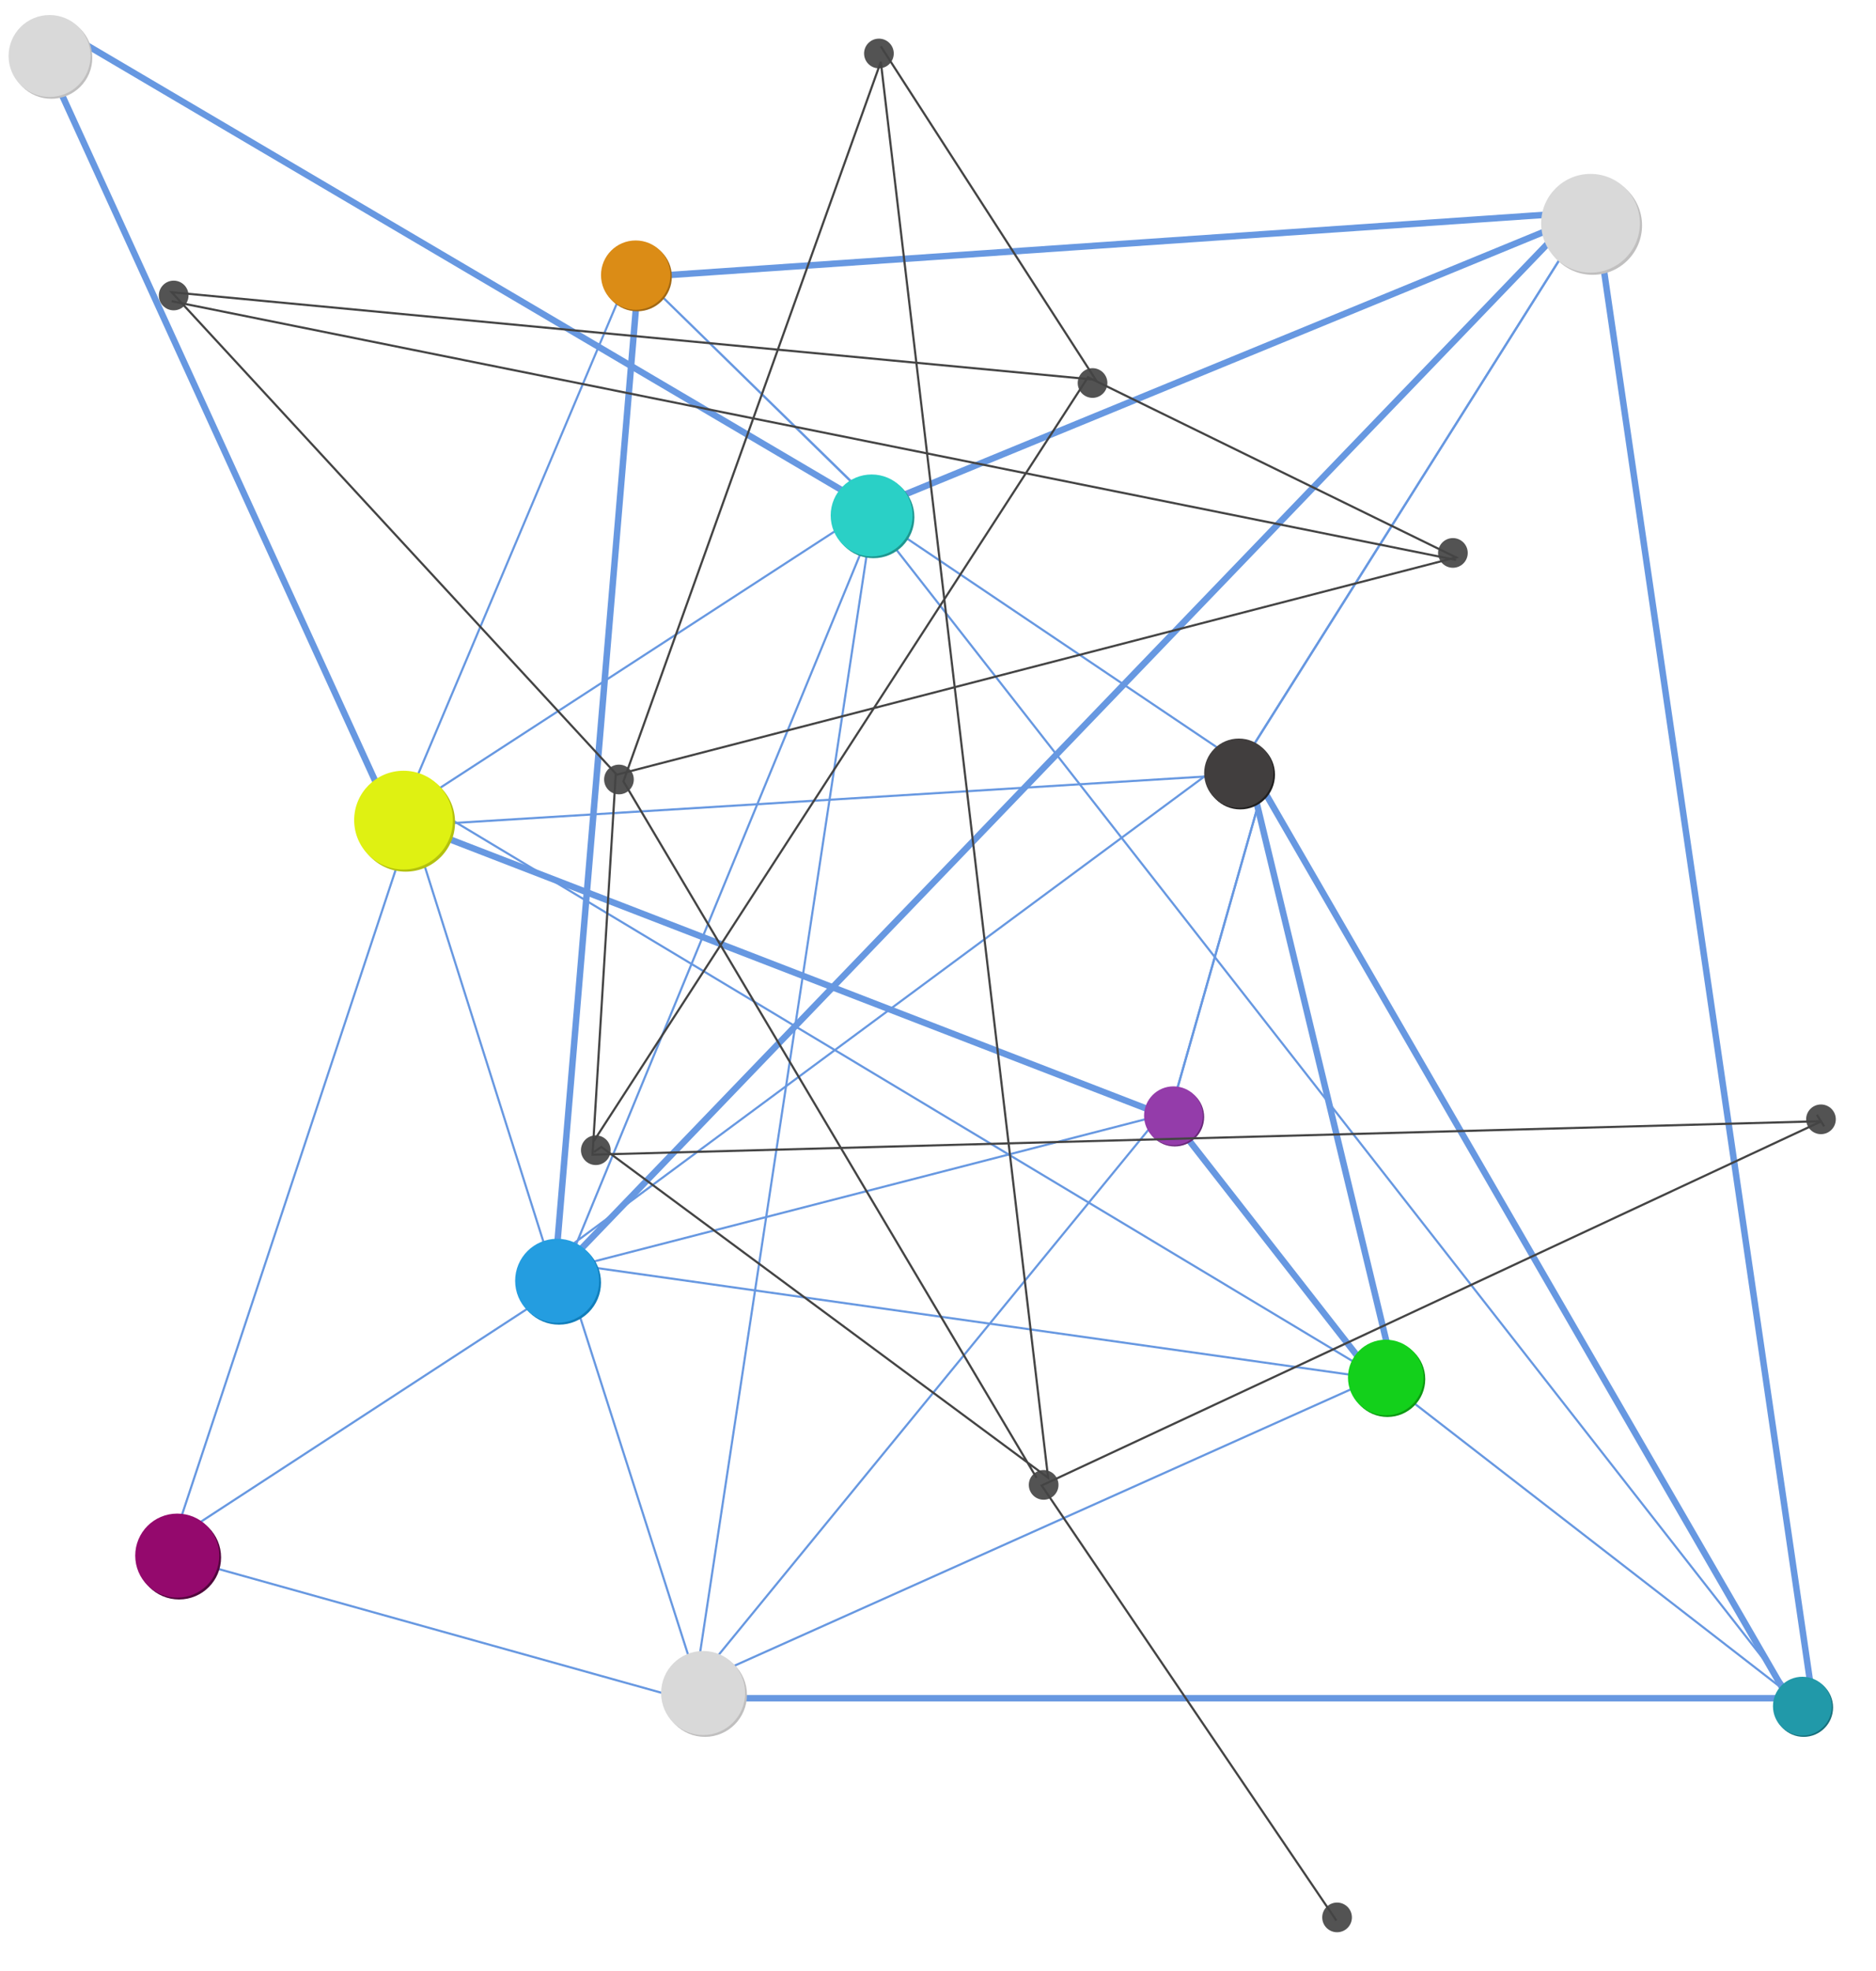 <svg width="874" height="918" viewBox="0 0 874 918" fill="none" xmlns="http://www.w3.org/2000/svg">
<path d="M186.5 379L403.5 238M403.5 238L573.5 352.5L256 587.5L644.5 642.5L835.5 790.5L403.5 238ZM403.5 251.5L260 600L186.5 367.5L631 634.5" stroke="#6798E1"/>
<path d="M543.5 520L195.5 385.5" stroke="#6798E1" stroke-width="3"/>
<path d="M546 521L640.5 642" stroke="#6798E1" stroke-width="3"/>
<path d="M22.5 10.5L401 233.5" stroke="#6798E1" stroke-width="3"/>
<path d="M837.5 798.5L585.5 362.5" stroke="#6798E1" stroke-width="3"/>
<path d="M845 795L745 110.5" stroke="#6798E1" stroke-width="3"/>
<path d="M746 97L409 235.5" stroke="#6798E1" stroke-width="3"/>
<path d="M297.5 129L259 587" stroke="#6798E1" stroke-width="3"/>
<path d="M21 27L184.5 385" stroke="#6798E1" stroke-width="3"/>
<path d="M327 791H837.5" stroke="#6798E1" stroke-width="3"/>
<path d="M648 633.5L581 355.5" stroke="#6798E1" stroke-width="3"/>
<path d="M579 355L738.5 102M259.5 592L546.5 518M589 365L546.5 514" stroke="#6798E1"/>
<path d="M291.5 129.5L735 99L256 597" stroke="#6798E1" stroke-width="3"/>
<path d="M579 355L738.5 102M643 641L324 784M324 784L406.5 240.5M324 784L538.5 522M589 365L546.5 514M81 725L328 794L265 597L81 717L193 379" stroke="#6798E1"/>
<path d="M294.5 124.5L403.5 231M294.5 124.5L413.5 241M294.5 124.5L184.5 385L580.5 360.5" stroke="#6798E1"/>
<g filter="url(#filter0_d_25_107)">
<circle cx="187" cy="380" r="23" fill="#B3C10E"/>
<circle cx="186" cy="379" r="23" fill="#DFF112"/>
</g>
<g filter="url(#filter1_d_25_107)">
<circle cx="294.851" cy="125.851" r="16.149" fill="#A26914"/>
<circle cx="294.149" cy="125.149" r="16.149" fill="#DB8C16"/>
</g>
<g filter="url(#filter2_d_25_107)">
<circle cx="575.851" cy="357.851" r="16.149" fill="#201F1F"/>
<circle cx="575.149" cy="357.149" r="16.149" fill="#413E3E"/>
</g>
<g filter="url(#filter3_d_25_107)">
<circle cx="740" cy="102" r="23" fill="#C0BFBF"/>
<circle cx="739" cy="101" r="23" fill="#D9D9D9"/>
</g>
<g filter="url(#filter4_d_25_107)">
<circle cx="644.383" cy="639.383" r="17.617" fill="#0C9A12"/>
<circle cx="643.617" cy="638.617" r="17.617" fill="#13D01B"/>
</g>
<g filter="url(#filter5_d_25_107)">
<circle cx="326.426" cy="786.426" r="19.575" fill="#C0BFBF"/>
<circle cx="325.574" cy="785.574" r="19.575" fill="#D9D9D9"/>
</g>
<g filter="url(#filter6_d_25_107)">
<circle cx="81.425" cy="722.426" r="19.575" fill="#52063D"/>
<circle cx="80.575" cy="721.574" r="19.575" fill="#94096D"/>
</g>
<g filter="url(#filter7_d_25_107)">
<circle cx="258.426" cy="594.426" r="19.575" fill="#107EBB"/>
<circle cx="257.574" cy="593.574" r="19.575" fill="#249DE0"/>
</g>
<g filter="url(#filter8_d_25_107)">
<circle cx="838.298" cy="792.298" r="13.702" fill="#17717D"/>
<circle cx="837.702" cy="791.702" r="13.702" fill="#2199A9"/>
</g>
<g filter="url(#filter9_d_25_107)">
<circle cx="545.298" cy="517.298" r="13.702" fill="#6A297A"/>
<circle cx="544.702" cy="516.702" r="13.702" fill="#943CAA"/>
</g>
<g filter="url(#filter10_d_25_107)">
<circle cx="404.915" cy="237.915" r="19.085" fill="#1E9790"/>
<circle cx="404.085" cy="237.085" r="19.085" fill="#2AD0C6"/>
</g>
<g filter="url(#filter11_d_25_107)">
<circle cx="21.915" cy="23.915" r="19.085" fill="#C0BFBF"/>
<circle cx="21.085" cy="23.085" r="19.085" fill="#D9D9D9"/>
</g>
<g filter="url(#filter12_f_25_107)">
<circle cx="288.364" cy="363.069" r="6.914" fill="#535353"/>
<circle cx="676.883" cy="257.546" r="6.914" fill="#535353"/>
<circle cx="848.359" cy="521.355" r="6.914" fill="#535353"/>
<circle cx="486.221" cy="691.632" r="6.914" fill="#535353"/>
<circle cx="277.572" cy="535.744" r="6.914" fill="#535353"/>
<circle cx="80.914" cy="137.633" r="6.914" fill="#535353"/>
<circle cx="509.004" cy="178.403" r="6.914" fill="#535353"/>
<circle cx="409.476" cy="24.914" r="6.914" fill="#535353"/>
<circle cx="622.922" cy="893.086" r="6.914" fill="#535353"/>
<path d="M622.603 894.566L485.302 691.912L848.639 522.235L276.054 537.824L276.42 531.828M276.42 531.828L286.846 360.952L678.363 259.625L506.887 175.686L276.42 531.828Z" stroke="#444444"/>
<path d="M287.445 360.952L79.996 136.115L510.484 176.885L410.357 21.597M678.362 260.824L674.67 260.081L79.996 140.311M276.653 536.625L280.128 534.21L488.3 688.315L410.357 28.792L290.443 363.95L482.904 688.315M849.838 524.633L846.432 519.237" stroke="#444444"/>
</g>
<defs>
<filter id="filter0_d_25_107" x="161" y="355" width="55" height="55" filterUnits="userSpaceOnUse" color-interpolation-filters="sRGB">
<feFlood flood-opacity="0" result="BackgroundImageFix"/>
<feColorMatrix in="SourceAlpha" type="matrix" values="0 0 0 0 0 0 0 0 0 0 0 0 0 0 0 0 0 0 127 0" result="hardAlpha"/>
<feOffset dx="2" dy="3"/>
<feGaussianBlur stdDeviation="2"/>
<feComposite in2="hardAlpha" operator="out"/>
<feColorMatrix type="matrix" values="0 0 0 0 0 0 0 0 0 0 0 0 0 0 0 0 0 0 0.17 0"/>
<feBlend mode="normal" in2="BackgroundImageFix" result="effect1_dropShadow_25_107"/>
<feBlend mode="normal" in="SourceGraphic" in2="effect1_dropShadow_25_107" result="shape"/>
</filter>
<filter id="filter1_d_25_107" x="276" y="108" width="41" height="41" filterUnits="userSpaceOnUse" color-interpolation-filters="sRGB">
<feFlood flood-opacity="0" result="BackgroundImageFix"/>
<feColorMatrix in="SourceAlpha" type="matrix" values="0 0 0 0 0 0 0 0 0 0 0 0 0 0 0 0 0 0 127 0" result="hardAlpha"/>
<feOffset dx="2" dy="3"/>
<feGaussianBlur stdDeviation="2"/>
<feComposite in2="hardAlpha" operator="out"/>
<feColorMatrix type="matrix" values="0 0 0 0 0 0 0 0 0 0 0 0 0 0 0 0 0 0 0.17 0"/>
<feBlend mode="normal" in2="BackgroundImageFix" result="effect1_dropShadow_25_107"/>
<feBlend mode="normal" in="SourceGraphic" in2="effect1_dropShadow_25_107" result="shape"/>
</filter>
<filter id="filter2_d_25_107" x="557" y="340" width="41" height="41" filterUnits="userSpaceOnUse" color-interpolation-filters="sRGB">
<feFlood flood-opacity="0" result="BackgroundImageFix"/>
<feColorMatrix in="SourceAlpha" type="matrix" values="0 0 0 0 0 0 0 0 0 0 0 0 0 0 0 0 0 0 127 0" result="hardAlpha"/>
<feOffset dx="2" dy="3"/>
<feGaussianBlur stdDeviation="2"/>
<feComposite in2="hardAlpha" operator="out"/>
<feColorMatrix type="matrix" values="0 0 0 0 0 0 0 0 0 0 0 0 0 0 0 0 0 0 0.17 0"/>
<feBlend mode="normal" in2="BackgroundImageFix" result="effect1_dropShadow_25_107"/>
<feBlend mode="normal" in="SourceGraphic" in2="effect1_dropShadow_25_107" result="shape"/>
</filter>
<filter id="filter3_d_25_107" x="714" y="77" width="55" height="55" filterUnits="userSpaceOnUse" color-interpolation-filters="sRGB">
<feFlood flood-opacity="0" result="BackgroundImageFix"/>
<feColorMatrix in="SourceAlpha" type="matrix" values="0 0 0 0 0 0 0 0 0 0 0 0 0 0 0 0 0 0 127 0" result="hardAlpha"/>
<feOffset dx="2" dy="3"/>
<feGaussianBlur stdDeviation="2"/>
<feComposite in2="hardAlpha" operator="out"/>
<feColorMatrix type="matrix" values="0 0 0 0 0 0 0 0 0 0 0 0 0 0 0 0 0 0 0.17 0"/>
<feBlend mode="normal" in2="BackgroundImageFix" result="effect1_dropShadow_25_107"/>
<feBlend mode="normal" in="SourceGraphic" in2="effect1_dropShadow_25_107" result="shape"/>
</filter>
<filter id="filter4_d_25_107" x="624" y="620" width="44" height="44" filterUnits="userSpaceOnUse" color-interpolation-filters="sRGB">
<feFlood flood-opacity="0" result="BackgroundImageFix"/>
<feColorMatrix in="SourceAlpha" type="matrix" values="0 0 0 0 0 0 0 0 0 0 0 0 0 0 0 0 0 0 127 0" result="hardAlpha"/>
<feOffset dx="2" dy="3"/>
<feGaussianBlur stdDeviation="2"/>
<feComposite in2="hardAlpha" operator="out"/>
<feColorMatrix type="matrix" values="0 0 0 0 0 0 0 0 0 0 0 0 0 0 0 0 0 0 0.17 0"/>
<feBlend mode="normal" in2="BackgroundImageFix" result="effect1_dropShadow_25_107"/>
<feBlend mode="normal" in="SourceGraphic" in2="effect1_dropShadow_25_107" result="shape"/>
</filter>
<filter id="filter5_d_25_107" x="304" y="765" width="48" height="48" filterUnits="userSpaceOnUse" color-interpolation-filters="sRGB">
<feFlood flood-opacity="0" result="BackgroundImageFix"/>
<feColorMatrix in="SourceAlpha" type="matrix" values="0 0 0 0 0 0 0 0 0 0 0 0 0 0 0 0 0 0 127 0" result="hardAlpha"/>
<feOffset dx="2" dy="3"/>
<feGaussianBlur stdDeviation="2"/>
<feComposite in2="hardAlpha" operator="out"/>
<feColorMatrix type="matrix" values="0 0 0 0 0 0 0 0 0 0 0 0 0 0 0 0 0 0 0.17 0"/>
<feBlend mode="normal" in2="BackgroundImageFix" result="effect1_dropShadow_25_107"/>
<feBlend mode="normal" in="SourceGraphic" in2="effect1_dropShadow_25_107" result="shape"/>
</filter>
<filter id="filter6_d_25_107" x="59" y="701" width="48" height="48" filterUnits="userSpaceOnUse" color-interpolation-filters="sRGB">
<feFlood flood-opacity="0" result="BackgroundImageFix"/>
<feColorMatrix in="SourceAlpha" type="matrix" values="0 0 0 0 0 0 0 0 0 0 0 0 0 0 0 0 0 0 127 0" result="hardAlpha"/>
<feOffset dx="2" dy="3"/>
<feGaussianBlur stdDeviation="2"/>
<feComposite in2="hardAlpha" operator="out"/>
<feColorMatrix type="matrix" values="0 0 0 0 0 0 0 0 0 0 0 0 0 0 0 0 0 0 0.17 0"/>
<feBlend mode="normal" in2="BackgroundImageFix" result="effect1_dropShadow_25_107"/>
<feBlend mode="normal" in="SourceGraphic" in2="effect1_dropShadow_25_107" result="shape"/>
</filter>
<filter id="filter7_d_25_107" x="236" y="573" width="48" height="48" filterUnits="userSpaceOnUse" color-interpolation-filters="sRGB">
<feFlood flood-opacity="0" result="BackgroundImageFix"/>
<feColorMatrix in="SourceAlpha" type="matrix" values="0 0 0 0 0 0 0 0 0 0 0 0 0 0 0 0 0 0 127 0" result="hardAlpha"/>
<feOffset dx="2" dy="3"/>
<feGaussianBlur stdDeviation="2"/>
<feComposite in2="hardAlpha" operator="out"/>
<feColorMatrix type="matrix" values="0 0 0 0 0 0 0 0 0 0 0 0 0 0 0 0 0 0 0.17 0"/>
<feBlend mode="normal" in2="BackgroundImageFix" result="effect1_dropShadow_25_107"/>
<feBlend mode="normal" in="SourceGraphic" in2="effect1_dropShadow_25_107" result="shape"/>
</filter>
<filter id="filter8_d_25_107" x="822" y="777" width="36" height="36" filterUnits="userSpaceOnUse" color-interpolation-filters="sRGB">
<feFlood flood-opacity="0" result="BackgroundImageFix"/>
<feColorMatrix in="SourceAlpha" type="matrix" values="0 0 0 0 0 0 0 0 0 0 0 0 0 0 0 0 0 0 127 0" result="hardAlpha"/>
<feOffset dx="2" dy="3"/>
<feGaussianBlur stdDeviation="2"/>
<feComposite in2="hardAlpha" operator="out"/>
<feColorMatrix type="matrix" values="0 0 0 0 0 0 0 0 0 0 0 0 0 0 0 0 0 0 0.17 0"/>
<feBlend mode="normal" in2="BackgroundImageFix" result="effect1_dropShadow_25_107"/>
<feBlend mode="normal" in="SourceGraphic" in2="effect1_dropShadow_25_107" result="shape"/>
</filter>
<filter id="filter9_d_25_107" x="529" y="502" width="36" height="36" filterUnits="userSpaceOnUse" color-interpolation-filters="sRGB">
<feFlood flood-opacity="0" result="BackgroundImageFix"/>
<feColorMatrix in="SourceAlpha" type="matrix" values="0 0 0 0 0 0 0 0 0 0 0 0 0 0 0 0 0 0 127 0" result="hardAlpha"/>
<feOffset dx="2" dy="3"/>
<feGaussianBlur stdDeviation="2"/>
<feComposite in2="hardAlpha" operator="out"/>
<feColorMatrix type="matrix" values="0 0 0 0 0 0 0 0 0 0 0 0 0 0 0 0 0 0 0.17 0"/>
<feBlend mode="normal" in2="BackgroundImageFix" result="effect1_dropShadow_25_107"/>
<feBlend mode="normal" in="SourceGraphic" in2="effect1_dropShadow_25_107" result="shape"/>
</filter>
<filter id="filter10_d_25_107" x="383" y="217" width="47" height="47" filterUnits="userSpaceOnUse" color-interpolation-filters="sRGB">
<feFlood flood-opacity="0" result="BackgroundImageFix"/>
<feColorMatrix in="SourceAlpha" type="matrix" values="0 0 0 0 0 0 0 0 0 0 0 0 0 0 0 0 0 0 127 0" result="hardAlpha"/>
<feOffset dx="2" dy="3"/>
<feGaussianBlur stdDeviation="2"/>
<feComposite in2="hardAlpha" operator="out"/>
<feColorMatrix type="matrix" values="0 0 0 0 0 0 0 0 0 0 0 0 0 0 0 0 0 0 0.17 0"/>
<feBlend mode="normal" in2="BackgroundImageFix" result="effect1_dropShadow_25_107"/>
<feBlend mode="normal" in="SourceGraphic" in2="effect1_dropShadow_25_107" result="shape"/>
</filter>
<filter id="filter11_d_25_107" x="0" y="3" width="47" height="47" filterUnits="userSpaceOnUse" color-interpolation-filters="sRGB">
<feFlood flood-opacity="0" result="BackgroundImageFix"/>
<feColorMatrix in="SourceAlpha" type="matrix" values="0 0 0 0 0 0 0 0 0 0 0 0 0 0 0 0 0 0 127 0" result="hardAlpha"/>
<feOffset dx="2" dy="3"/>
<feGaussianBlur stdDeviation="2"/>
<feComposite in2="hardAlpha" operator="out"/>
<feColorMatrix type="matrix" values="0 0 0 0 0 0 0 0 0 0 0 0 0 0 0 0 0 0 0.17 0"/>
<feBlend mode="normal" in2="BackgroundImageFix" result="effect1_dropShadow_25_107"/>
<feBlend mode="normal" in="SourceGraphic" in2="effect1_dropShadow_25_107" result="shape"/>
</filter>
<filter id="filter12_f_25_107" x="56" y="0" width="817.273" height="918" filterUnits="userSpaceOnUse" color-interpolation-filters="sRGB">
<feFlood flood-opacity="0" result="BackgroundImageFix"/>
<feBlend mode="normal" in="SourceGraphic" in2="BackgroundImageFix" result="shape"/>
<feGaussianBlur stdDeviation="9" result="effect1_foregroundBlur_25_107"/>
</filter>
</defs>
</svg>
